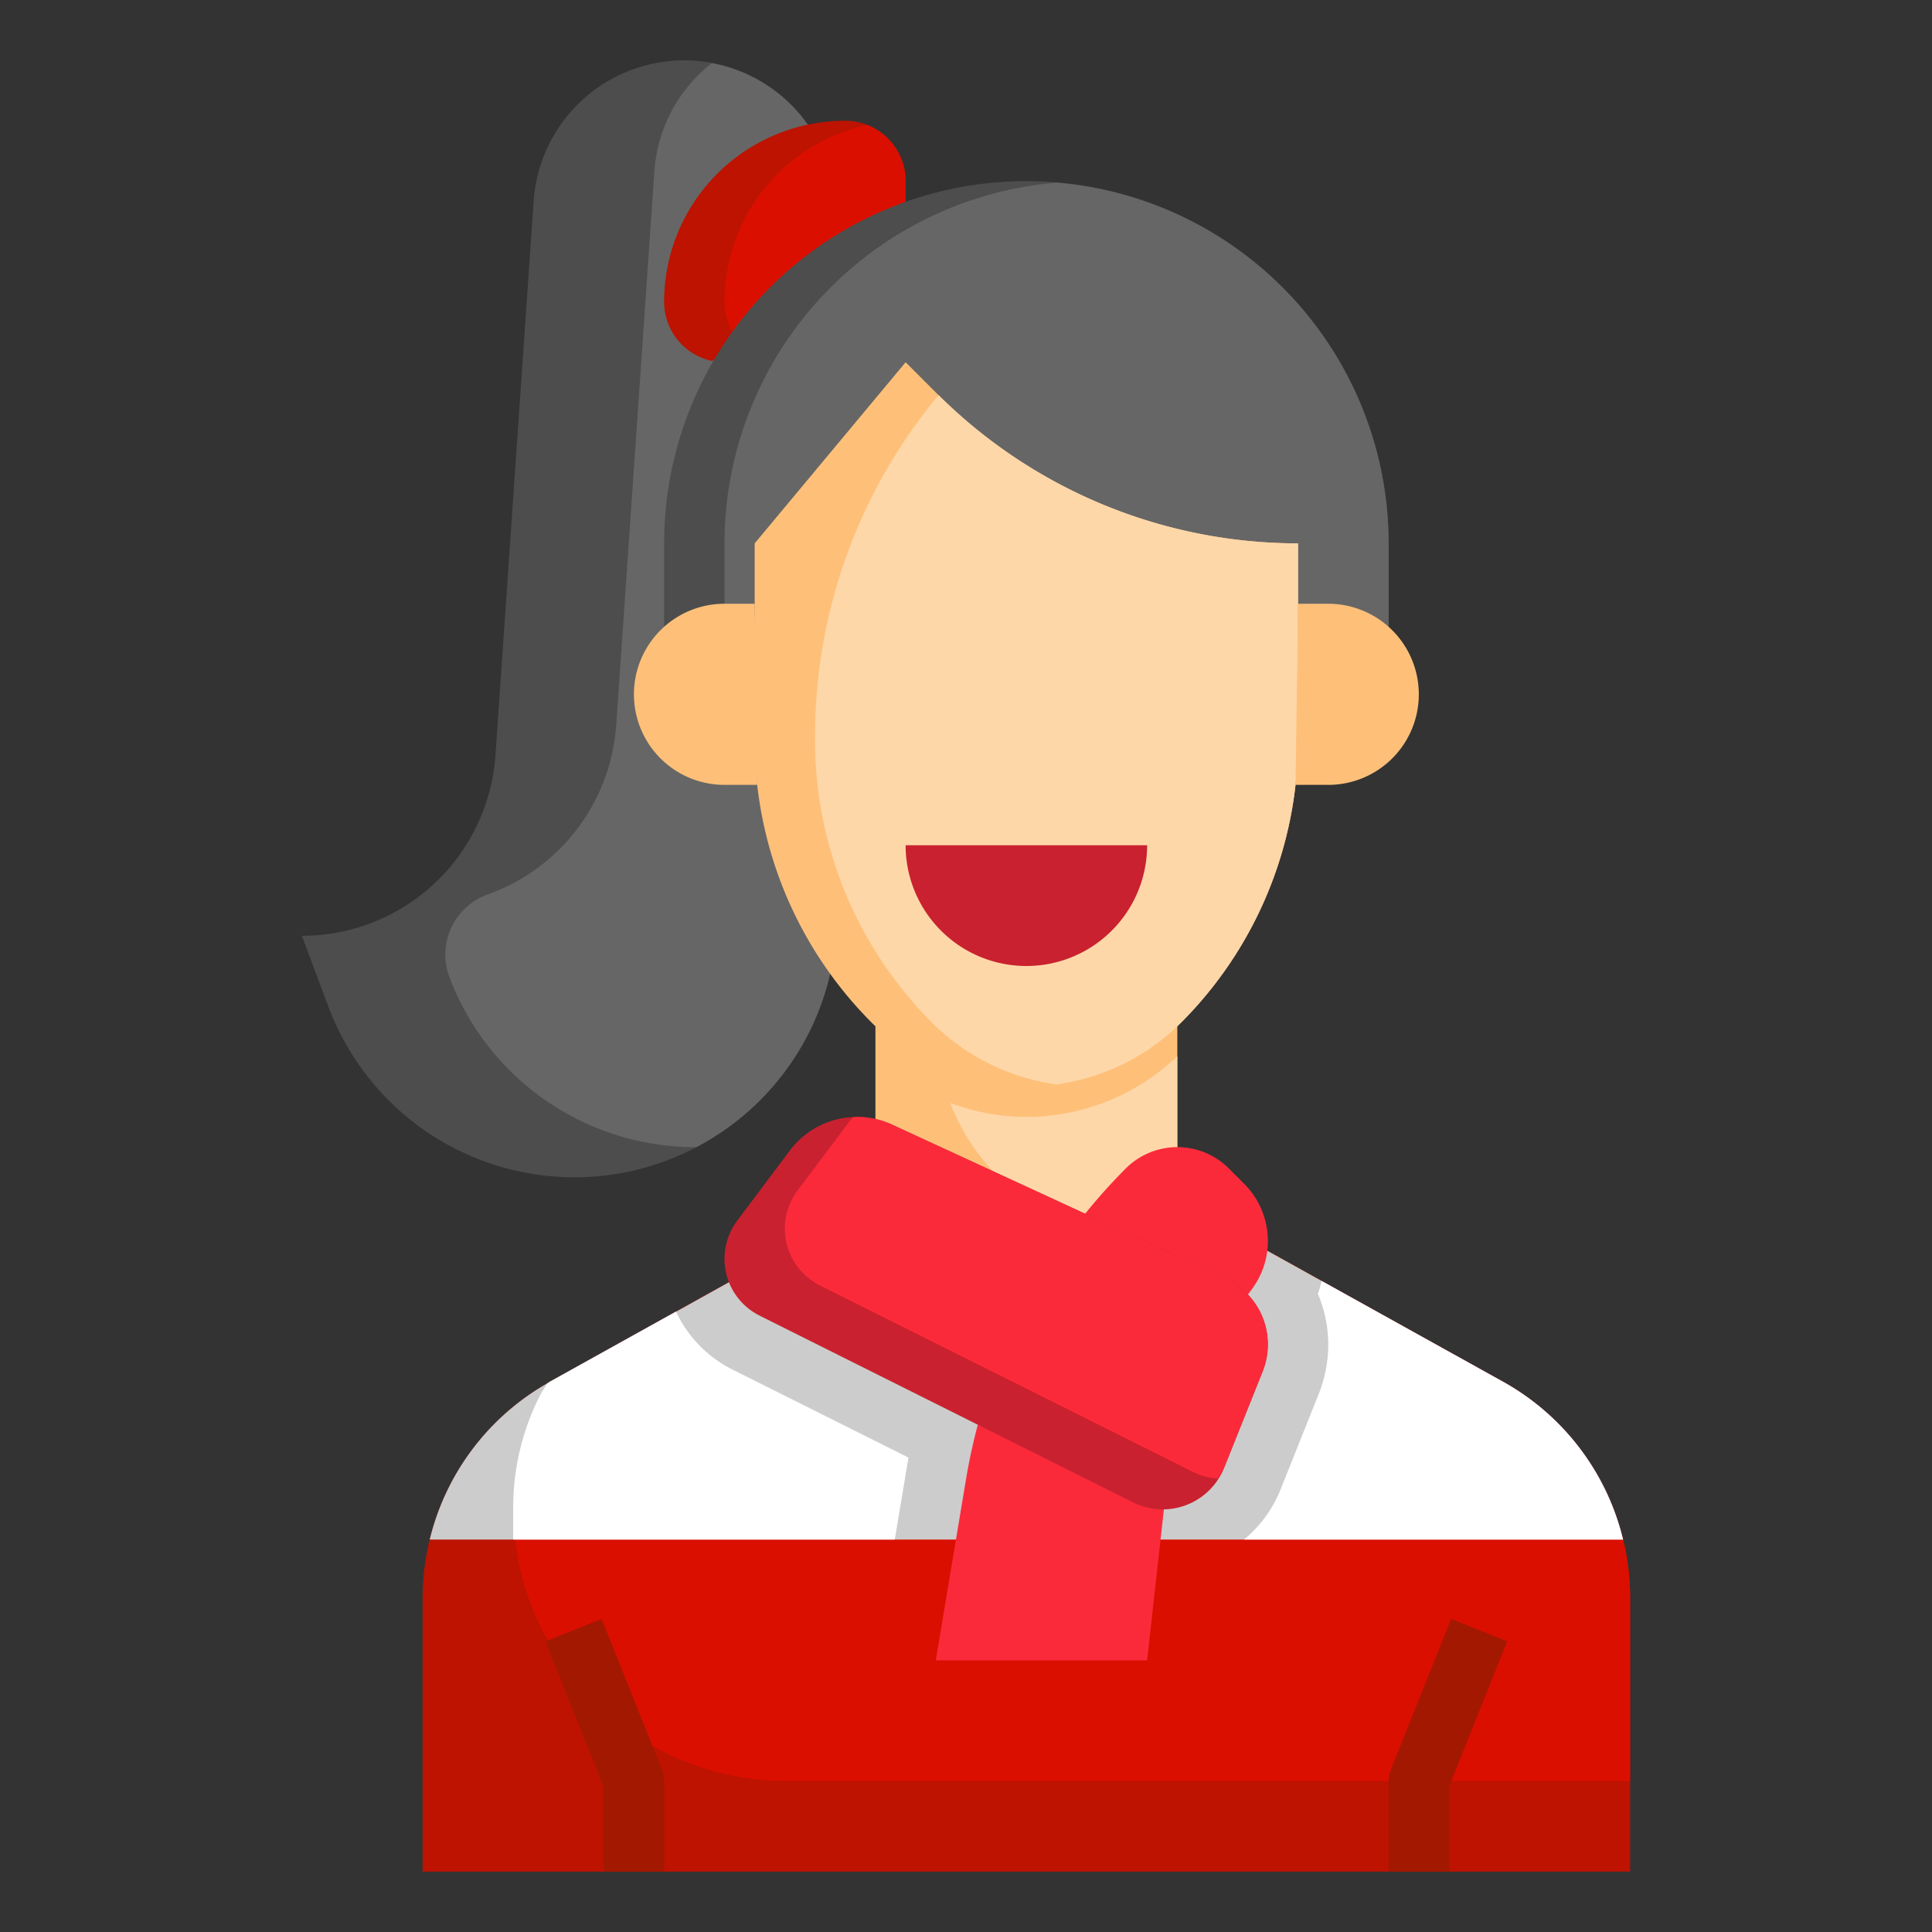 <!-- icon666.com - MILLIONS vector ICONS FREE --><svg viewBox="0 0 64 64" xmlns="http://www.w3.org/2000/svg"><rect x="0" y="0" width="64" height="64" fill="#333333" stroke="none"/><g id="Layer_11" data-name="Layer 11"><path d="m24.148 42.473-5.931 3.3a8.2 8.2 0 0 0 -3.351 3.5 8.189 8.189 0 0 0 -.866 3.663v9.064h40v-9.064a8.189 8.189 0 0 0 -.866-3.667 8.2 8.2 0 0 0 -3.351-3.5l-7.8-4.335z" fill="#0059be" style="fill: rgb(189, 19, 0);"></path><path d="m54 52.936a8.2 8.2 0 0 0 -4.217-7.168l-7.8-4.335-17.832 1.04-5.931 3.3c-.03.017-.056.04-.086.057-.087.149-.188.289-.265.444a8.189 8.189 0 0 0 -.869 3.662 9.064 9.064 0 0 0 9.064 9.064h27.936z" fill="#006bdb" style="fill: rgb(219, 15, 0);"></path><path d="m53.134 49.269a8.2 8.2 0 0 0 -3.351-3.5l-7.8-4.335-17.832 1.04-5.931 3.3a8.173 8.173 0 0 0 -3.985 5.226h39.53a8.161 8.161 0 0 0 -.631-1.731z" fill="#ccc"></path><path d="m24.268 45.37a4.076 4.076 0 0 1 -1.875-1.922l-4.176 2.32c-.03.017-.056.04-.086.057-.087.149-.188.289-.265.444a8.189 8.189 0 0 0 -.866 3.667v1.064h12.641c.247-1.482.446-2.67.454-2.716z" fill="#fff"></path><path d="m44 44.537a4.4 4.4 0 0 1 -.314 1.634l-1.278 3.2a4.155 4.155 0 0 1 -1.198 1.629h12.555a8.173 8.173 0 0 0 -3.982-5.232l-6-3.333c-.043.143-.071.289-.127.426a4.28 4.28 0 0 1 .344 1.676z" fill="#fff"></path><path d="m29 33.997h10v7.05h-10z" fill="#fec079"></path><path d="m34 37a7.236 7.236 0 0 1 -2.52-.461 7.048 7.048 0 0 0 6.57 4.508h.95v-6.058a7.239 7.239 0 0 1 -5 2.011z" fill="#fed7a9"></path><path d="m32.391 47.2q-.237.885-.389 1.793l-1.002 6.007h7l.546-4.917.01-.083 2.783-7.117.126-.17a2.676 2.676 0 0 0 .535-1.605 2.677 2.677 0 0 0 -.784-1.892l-.509-.509a2.414 2.414 0 0 0 -1.707-.707 2.414 2.414 0 0 0 -1.707.707 18.887 18.887 0 0 0 -1.347 1.5z" fill="#fb2a3b"></path><path d="m26.759 4.129a5 5 0 0 0 -4.094-2.129 5 5 0 0 0 -4.986 4.654l-1.266 18.36a6.429 6.429 0 0 1 -6.413 5.986l.884 2.358a8.7 8.7 0 0 0 8.141 5.642 8.694 8.694 0 0 0 8.475-6.744z" fill="#4d4d4d"></path><path d="m23.579 2.093a4.968 4.968 0 0 0 -1.9 3.561l-1.266 18.36a6.43 6.43 0 0 1 -4.24 5.609 2.119 2.119 0 0 0 -1.289 2.735 8.7 8.7 0 0 0 8.174 5.642h.007a8.685 8.685 0 0 0 4.435-5.744l-.741-28.127a5 5 0 0 0 -3.18-2.036z" fill="#666"></path><path d="m30 6.683v-.683a2 2 0 0 0 -2-2 6 6 0 0 0 -6 6 2 2 0 0 0 1.6 1.959" fill="#0059be" style="fill: rgb(189, 19, 0);"></path><path d="m30 6a2 2 0 0 0 -1.278-1.86 6 6 0 0 0 -4.722 5.86 1.992 1.992 0 0 0 .447 1.259l5.553-4.576z" fill="#006bdb" style="fill: rgb(219, 15, 0);"></path><path d="m46 20.768v-2.768a12 12 0 0 0 -12-12 12 12 0 0 0 -12 12v2.768z" fill="#4d4d4d"></path><path d="m35 6.05a12 12 0 0 0 -11 11.95v2.768h22v-2.768a12 12 0 0 0 -11-11.95z" fill="#666"></path><path d="m43 18v6.515a13.242 13.242 0 0 1 -3.879 9.364 7.242 7.242 0 0 1 -5.121 2.121 7.242 7.242 0 0 1 -5.121-2.121 13.242 13.242 0 0 1 -3.879-9.364v-6.515l5-6 1.05 1.05a16.9 16.9 0 0 0 11.95 4.95z" fill="#fec079"></path><path d="m31.093 13.089a17.653 17.653 0 0 0 -4.093 11.304v.122a13.242 13.242 0 0 0 3.879 9.364 7.23 7.23 0 0 0 4.121 2.043 7.23 7.23 0 0 0 4.121-2.043 13.242 13.242 0 0 0 3.879-9.364v-6.515a16.9 16.9 0 0 1 -11.907-4.911z" fill="#fed7a9"></path><path d="m43 20h1a3 3 0 0 1 3 3 3 3 0 0 1 -3 3h-1.084" fill="#fec079"></path><path d="m25 20h-1a3 3 0 0 0 -3 3 3 3 0 0 0 3 3h1.084" fill="#fec079"></path><path d="m30 28a4 4 0 0 0 8 0z" fill="#c9212f"></path><path d="m29.554 37.256 11.05 5.1a2.4 2.4 0 0 1 1.396 2.181 2.4 2.4 0 0 1 -.172.893l-1.277 3.193a2.19 2.19 0 0 1 -2.034 1.377 2.188 2.188 0 0 1 -.979-.231l-12.376-6.188a2.1 2.1 0 0 1 -1.162-1.881 2.11 2.11 0 0 1 .42-1.262l1.746-2.327a2.78 2.78 0 0 1 2.224-1.111 2.769 2.769 0 0 1 1.164.256z" fill="#c9212f"></path><path d="m22 62h-2v-2.808l-1.929-4.82 1.858-.744 2 5a1.012 1.012 0 0 1 .071.372z" fill="#0053a5" style="fill: rgb(163, 24, 0);"></path><path d="m48 62h-2v-3a1.012 1.012 0 0 1 .071-.372l2-5 1.858.744-1.929 4.82z" fill="#0053a5" style="fill: rgb(163, 24, 0);"></path><path d="m40.6 42.356-11.05-5.1a2.769 2.769 0 0 0 -1.16-.256c-.045 0-.088.013-.132.015-.029.035-.065.061-.092.1l-1.746 2.324a2.1 2.1 0 0 0 .742 3.142l12.376 6.188a2.2 2.2 0 0 0 .8.211 2.224 2.224 0 0 0 .209-.357l1.277-3.193a2.4 2.4 0 0 0 -1.224-3.074z" fill="#fb2a3b"></path></g></svg>